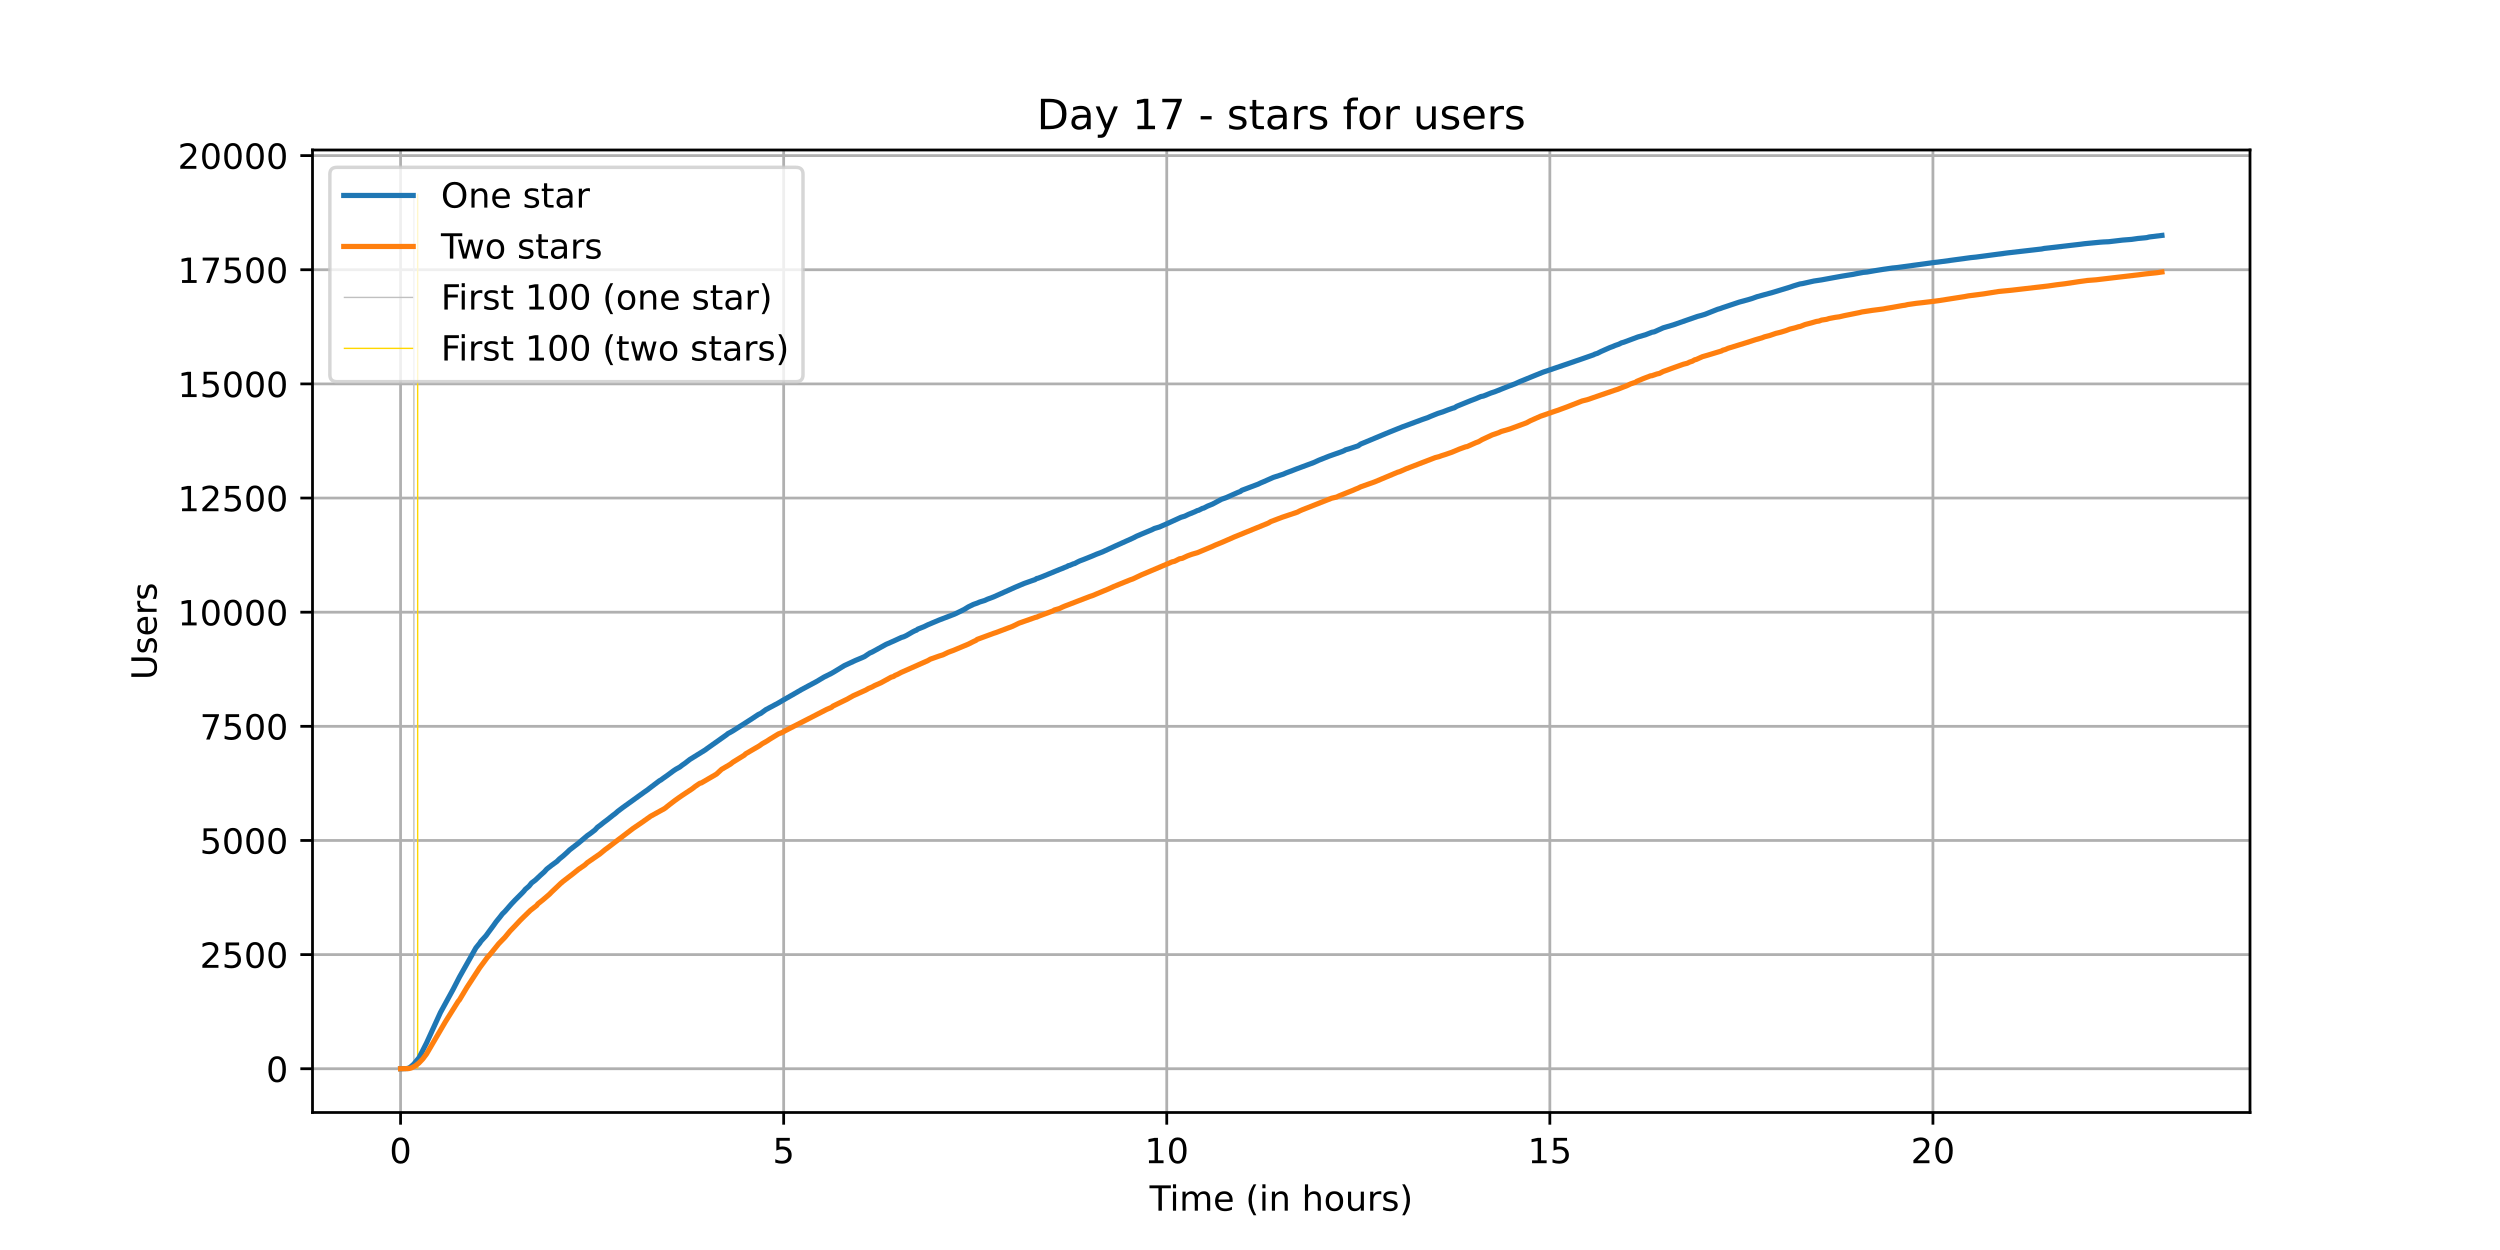 <?xml version="1.0" encoding="utf-8" standalone="no"?>
<!DOCTYPE svg PUBLIC "-//W3C//DTD SVG 1.1//EN"
  "http://www.w3.org/Graphics/SVG/1.1/DTD/svg11.dtd">
<!-- Created with matplotlib (https://matplotlib.org/) -->
<svg height="360pt" version="1.1" viewBox="0 0 720 360" width="720pt" xmlns="http://www.w3.org/2000/svg" xmlns:xlink="http://www.w3.org/1999/xlink">
 <defs>
  <style type="text/css">*{stroke-linecap:butt;stroke-linejoin:round;}</style>
 </defs>
 <g id="figure_1">
  <g id="patch_1">
   <path d="M 0 360 
L 720 360 
L 720 0 
L 0 0 
z
" style="fill:#ffffff;"/>
  </g>
  <g id="axes_1">
   <g id="patch_2">
    <path d="M 90 320.4 
L 648 320.4 
L 648 43.2 
L 90 43.2 
z
" style="fill:#ffffff;"/>
   </g>
   <g id="matplotlib.axis_1">
    <g id="xtick_1">
     <g id="line2d_1">
      <path clip-path="url(#p3b6555c8c7)" d="M 115.364 320.4 
L 115.364 43.2 
" style="fill:none;stroke:#b0b0b0;stroke-linecap:square;stroke-width:0.8;"/>
     </g>
     <g id="line2d_2">
      <defs>
       <path d="M 0 0 
L 0 3.5 
" id="mf90e524dbb" style="stroke:#000000;stroke-width:0.8;"/>
      </defs>
      <g>
       <use style="stroke:#000000;stroke-width:0.8;" x="115.364" xlink:href="#mf90e524dbb" y="320.4"/>
      </g>
     </g>
     <g id="text_1">
      <!-- 0 -->
      <g transform="translate(112.182 334.998)scale(0.1 -0.1)">
       <defs>
        <path d="M 31.781 66.406 
Q 24.172 66.406 20.328 58.906 
Q 16.5 51.422 16.5 36.375 
Q 16.5 21.391 20.328 13.891 
Q 24.172 6.391 31.781 6.391 
Q 39.453 6.391 43.281 13.891 
Q 47.125 21.391 47.125 36.375 
Q 47.125 51.422 43.281 58.906 
Q 39.453 66.406 31.781 66.406 
z
M 31.781 74.219 
Q 44.047 74.219 50.516 64.516 
Q 56.984 54.828 56.984 36.375 
Q 56.984 17.969 50.516 8.266 
Q 44.047 -1.422 31.781 -1.422 
Q 19.531 -1.422 13.062 8.266 
Q 6.594 17.969 6.594 36.375 
Q 6.594 54.828 13.062 64.516 
Q 19.531 74.219 31.781 74.219 
z
" id="DejaVuSans-48"/>
       </defs>
       <use xlink:href="#DejaVuSans-48"/>
      </g>
     </g>
    </g>
    <g id="xtick_2">
     <g id="line2d_3">
      <path clip-path="url(#p3b6555c8c7)" d="M 225.694 320.4 
L 225.694 43.2 
" style="fill:none;stroke:#b0b0b0;stroke-linecap:square;stroke-width:0.8;"/>
     </g>
     <g id="line2d_4">
      <g>
       <use style="stroke:#000000;stroke-width:0.8;" x="225.694" xlink:href="#mf90e524dbb" y="320.4"/>
      </g>
     </g>
     <g id="text_2">
      <!-- 5 -->
      <g transform="translate(222.512 334.998)scale(0.1 -0.1)">
       <defs>
        <path d="M 10.797 72.906 
L 49.516 72.906 
L 49.516 64.594 
L 19.828 64.594 
L 19.828 46.734 
Q 21.969 47.469 24.109 47.828 
Q 26.266 48.188 28.422 48.188 
Q 40.625 48.188 47.75 41.5 
Q 54.891 34.812 54.891 23.391 
Q 54.891 11.625 47.562 5.094 
Q 40.234 -1.422 26.906 -1.422 
Q 22.312 -1.422 17.547 -0.641 
Q 12.797 0.141 7.719 1.703 
L 7.719 11.625 
Q 12.109 9.234 16.797 8.062 
Q 21.484 6.891 26.703 6.891 
Q 35.156 6.891 40.078 11.328 
Q 45.016 15.766 45.016 23.391 
Q 45.016 31 40.078 35.438 
Q 35.156 39.891 26.703 39.891 
Q 22.75 39.891 18.812 39.016 
Q 14.891 38.141 10.797 36.281 
z
" id="DejaVuSans-53"/>
       </defs>
       <use xlink:href="#DejaVuSans-53"/>
      </g>
     </g>
    </g>
    <g id="xtick_3">
     <g id="line2d_5">
      <path clip-path="url(#p3b6555c8c7)" d="M 336.024 320.4 
L 336.024 43.2 
" style="fill:none;stroke:#b0b0b0;stroke-linecap:square;stroke-width:0.8;"/>
     </g>
     <g id="line2d_6">
      <g>
       <use style="stroke:#000000;stroke-width:0.8;" x="336.024" xlink:href="#mf90e524dbb" y="320.4"/>
      </g>
     </g>
     <g id="text_3">
      <!-- 10 -->
      <g transform="translate(329.661 334.998)scale(0.1 -0.1)">
       <defs>
        <path d="M 12.406 8.297 
L 28.516 8.297 
L 28.516 63.922 
L 10.984 60.406 
L 10.984 69.391 
L 28.422 72.906 
L 38.281 72.906 
L 38.281 8.297 
L 54.391 8.297 
L 54.391 0 
L 12.406 0 
z
" id="DejaVuSans-49"/>
       </defs>
       <use xlink:href="#DejaVuSans-49"/>
       <use x="63.623" xlink:href="#DejaVuSans-48"/>
      </g>
     </g>
    </g>
    <g id="xtick_4">
     <g id="line2d_7">
      <path clip-path="url(#p3b6555c8c7)" d="M 446.354 320.4 
L 446.354 43.2 
" style="fill:none;stroke:#b0b0b0;stroke-linecap:square;stroke-width:0.8;"/>
     </g>
     <g id="line2d_8">
      <g>
       <use style="stroke:#000000;stroke-width:0.8;" x="446.354" xlink:href="#mf90e524dbb" y="320.4"/>
      </g>
     </g>
     <g id="text_4">
      <!-- 15 -->
      <g transform="translate(439.991 334.998)scale(0.1 -0.1)">
       <use xlink:href="#DejaVuSans-49"/>
       <use x="63.623" xlink:href="#DejaVuSans-53"/>
      </g>
     </g>
    </g>
    <g id="xtick_5">
     <g id="line2d_9">
      <path clip-path="url(#p3b6555c8c7)" d="M 556.684 320.4 
L 556.684 43.2 
" style="fill:none;stroke:#b0b0b0;stroke-linecap:square;stroke-width:0.8;"/>
     </g>
     <g id="line2d_10">
      <g>
       <use style="stroke:#000000;stroke-width:0.8;" x="556.684" xlink:href="#mf90e524dbb" y="320.4"/>
      </g>
     </g>
     <g id="text_5">
      <!-- 20 -->
      <g transform="translate(550.321 334.998)scale(0.1 -0.1)">
       <defs>
        <path d="M 19.188 8.297 
L 53.609 8.297 
L 53.609 0 
L 7.328 0 
L 7.328 8.297 
Q 12.938 14.109 22.625 23.891 
Q 32.328 33.688 34.812 36.531 
Q 39.547 41.844 41.422 45.531 
Q 43.312 49.219 43.312 52.781 
Q 43.312 58.594 39.234 62.25 
Q 35.156 65.922 28.609 65.922 
Q 23.969 65.922 18.812 64.312 
Q 13.672 62.703 7.812 59.422 
L 7.812 69.391 
Q 13.766 71.781 18.938 73 
Q 24.125 74.219 28.422 74.219 
Q 39.75 74.219 46.484 68.547 
Q 53.219 62.891 53.219 53.422 
Q 53.219 48.922 51.531 44.891 
Q 49.859 40.875 45.406 35.406 
Q 44.188 33.984 37.641 27.219 
Q 31.109 20.453 19.188 8.297 
z
" id="DejaVuSans-50"/>
       </defs>
       <use xlink:href="#DejaVuSans-50"/>
       <use x="63.623" xlink:href="#DejaVuSans-48"/>
      </g>
     </g>
    </g>
    <g id="text_6">
     <!-- Time (in hours) -->
     <g transform="translate(331.072 348.677)scale(0.1 -0.1)">
      <defs>
       <path d="M -0.297 72.906 
L 61.375 72.906 
L 61.375 64.594 
L 35.5 64.594 
L 35.5 0 
L 25.594 0 
L 25.594 64.594 
L -0.297 64.594 
z
" id="DejaVuSans-84"/>
       <path d="M 9.422 54.688 
L 18.406 54.688 
L 18.406 0 
L 9.422 0 
z
M 9.422 75.984 
L 18.406 75.984 
L 18.406 64.594 
L 9.422 64.594 
z
" id="DejaVuSans-105"/>
       <path d="M 52 44.188 
Q 55.375 50.25 60.062 53.125 
Q 64.75 56 71.094 56 
Q 79.641 56 84.281 50.016 
Q 88.922 44.047 88.922 33.016 
L 88.922 0 
L 79.891 0 
L 79.891 32.719 
Q 79.891 40.578 77.094 44.375 
Q 74.312 48.188 68.609 48.188 
Q 61.625 48.188 57.562 43.547 
Q 53.516 38.922 53.516 30.906 
L 53.516 0 
L 44.484 0 
L 44.484 32.719 
Q 44.484 40.625 41.703 44.406 
Q 38.922 48.188 33.109 48.188 
Q 26.219 48.188 22.156 43.531 
Q 18.109 38.875 18.109 30.906 
L 18.109 0 
L 9.078 0 
L 9.078 54.688 
L 18.109 54.688 
L 18.109 46.188 
Q 21.188 51.219 25.484 53.609 
Q 29.781 56 35.688 56 
Q 41.656 56 45.828 52.969 
Q 50 49.953 52 44.188 
z
" id="DejaVuSans-109"/>
       <path d="M 56.203 29.594 
L 56.203 25.203 
L 14.891 25.203 
Q 15.484 15.922 20.484 11.062 
Q 25.484 6.203 34.422 6.203 
Q 39.594 6.203 44.453 7.469 
Q 49.312 8.734 54.109 11.281 
L 54.109 2.781 
Q 49.266 0.734 44.188 -0.344 
Q 39.109 -1.422 33.891 -1.422 
Q 20.797 -1.422 13.156 6.188 
Q 5.516 13.812 5.516 26.812 
Q 5.516 40.234 12.766 48.109 
Q 20.016 56 32.328 56 
Q 43.359 56 49.781 48.891 
Q 56.203 41.797 56.203 29.594 
z
M 47.219 32.234 
Q 47.125 39.594 43.094 43.984 
Q 39.062 48.391 32.422 48.391 
Q 24.906 48.391 20.391 44.141 
Q 15.875 39.891 15.188 32.172 
z
" id="DejaVuSans-101"/>
       <path id="DejaVuSans-32"/>
       <path d="M 31 75.875 
Q 24.469 64.656 21.281 53.656 
Q 18.109 42.672 18.109 31.391 
Q 18.109 20.125 21.312 9.062 
Q 24.516 -2 31 -13.188 
L 23.188 -13.188 
Q 15.875 -1.703 12.234 9.375 
Q 8.594 20.453 8.594 31.391 
Q 8.594 42.281 12.203 53.312 
Q 15.828 64.359 23.188 75.875 
z
" id="DejaVuSans-40"/>
       <path d="M 54.891 33.016 
L 54.891 0 
L 45.906 0 
L 45.906 32.719 
Q 45.906 40.484 42.875 44.328 
Q 39.844 48.188 33.797 48.188 
Q 26.516 48.188 22.312 43.547 
Q 18.109 38.922 18.109 30.906 
L 18.109 0 
L 9.078 0 
L 9.078 54.688 
L 18.109 54.688 
L 18.109 46.188 
Q 21.344 51.125 25.703 53.562 
Q 30.078 56 35.797 56 
Q 45.219 56 50.047 50.172 
Q 54.891 44.344 54.891 33.016 
z
" id="DejaVuSans-110"/>
       <path d="M 54.891 33.016 
L 54.891 0 
L 45.906 0 
L 45.906 32.719 
Q 45.906 40.484 42.875 44.328 
Q 39.844 48.188 33.797 48.188 
Q 26.516 48.188 22.312 43.547 
Q 18.109 38.922 18.109 30.906 
L 18.109 0 
L 9.078 0 
L 9.078 75.984 
L 18.109 75.984 
L 18.109 46.188 
Q 21.344 51.125 25.703 53.562 
Q 30.078 56 35.797 56 
Q 45.219 56 50.047 50.172 
Q 54.891 44.344 54.891 33.016 
z
" id="DejaVuSans-104"/>
       <path d="M 30.609 48.391 
Q 23.391 48.391 19.188 42.75 
Q 14.984 37.109 14.984 27.297 
Q 14.984 17.484 19.156 11.844 
Q 23.344 6.203 30.609 6.203 
Q 37.797 6.203 41.984 11.859 
Q 46.188 17.531 46.188 27.297 
Q 46.188 37.016 41.984 42.703 
Q 37.797 48.391 30.609 48.391 
z
M 30.609 56 
Q 42.328 56 49.016 48.375 
Q 55.719 40.766 55.719 27.297 
Q 55.719 13.875 49.016 6.219 
Q 42.328 -1.422 30.609 -1.422 
Q 18.844 -1.422 12.172 6.219 
Q 5.516 13.875 5.516 27.297 
Q 5.516 40.766 12.172 48.375 
Q 18.844 56 30.609 56 
z
" id="DejaVuSans-111"/>
       <path d="M 8.5 21.578 
L 8.5 54.688 
L 17.484 54.688 
L 17.484 21.922 
Q 17.484 14.156 20.5 10.266 
Q 23.531 6.391 29.594 6.391 
Q 36.859 6.391 41.078 11.031 
Q 45.312 15.672 45.312 23.688 
L 45.312 54.688 
L 54.297 54.688 
L 54.297 0 
L 45.312 0 
L 45.312 8.406 
Q 42.047 3.422 37.719 1 
Q 33.406 -1.422 27.688 -1.422 
Q 18.266 -1.422 13.375 4.438 
Q 8.5 10.297 8.5 21.578 
z
M 31.109 56 
z
" id="DejaVuSans-117"/>
       <path d="M 41.109 46.297 
Q 39.594 47.172 37.812 47.578 
Q 36.031 48 33.891 48 
Q 26.266 48 22.188 43.047 
Q 18.109 38.094 18.109 28.812 
L 18.109 0 
L 9.078 0 
L 9.078 54.688 
L 18.109 54.688 
L 18.109 46.188 
Q 20.953 51.172 25.484 53.578 
Q 30.031 56 36.531 56 
Q 37.453 56 38.578 55.875 
Q 39.703 55.766 41.062 55.516 
z
" id="DejaVuSans-114"/>
       <path d="M 44.281 53.078 
L 44.281 44.578 
Q 40.484 46.531 36.375 47.5 
Q 32.281 48.484 27.875 48.484 
Q 21.188 48.484 17.844 46.438 
Q 14.5 44.391 14.5 40.281 
Q 14.5 37.156 16.891 35.375 
Q 19.281 33.594 26.516 31.984 
L 29.594 31.297 
Q 39.156 29.25 43.188 25.516 
Q 47.219 21.781 47.219 15.094 
Q 47.219 7.469 41.188 3.016 
Q 35.156 -1.422 24.609 -1.422 
Q 20.219 -1.422 15.453 -0.562 
Q 10.688 0.297 5.422 2 
L 5.422 11.281 
Q 10.406 8.688 15.234 7.391 
Q 20.062 6.109 24.812 6.109 
Q 31.156 6.109 34.562 8.281 
Q 37.984 10.453 37.984 14.406 
Q 37.984 18.062 35.516 20.016 
Q 33.062 21.969 24.703 23.781 
L 21.578 24.516 
Q 13.234 26.266 9.516 29.906 
Q 5.812 33.547 5.812 39.891 
Q 5.812 47.609 11.281 51.797 
Q 16.75 56 26.812 56 
Q 31.781 56 36.172 55.266 
Q 40.578 54.547 44.281 53.078 
z
" id="DejaVuSans-115"/>
       <path d="M 8.016 75.875 
L 15.828 75.875 
Q 23.141 64.359 26.781 53.312 
Q 30.422 42.281 30.422 31.391 
Q 30.422 20.453 26.781 9.375 
Q 23.141 -1.703 15.828 -13.188 
L 8.016 -13.188 
Q 14.5 -2 17.703 9.062 
Q 20.906 20.125 20.906 31.391 
Q 20.906 42.672 17.703 53.656 
Q 14.5 64.656 8.016 75.875 
z
" id="DejaVuSans-41"/>
      </defs>
      <use xlink:href="#DejaVuSans-84"/>
      <use x="57.959" xlink:href="#DejaVuSans-105"/>
      <use x="85.742" xlink:href="#DejaVuSans-109"/>
      <use x="183.154" xlink:href="#DejaVuSans-101"/>
      <use x="244.678" xlink:href="#DejaVuSans-32"/>
      <use x="276.465" xlink:href="#DejaVuSans-40"/>
      <use x="315.479" xlink:href="#DejaVuSans-105"/>
      <use x="343.262" xlink:href="#DejaVuSans-110"/>
      <use x="406.641" xlink:href="#DejaVuSans-32"/>
      <use x="438.428" xlink:href="#DejaVuSans-104"/>
      <use x="501.807" xlink:href="#DejaVuSans-111"/>
      <use x="562.988" xlink:href="#DejaVuSans-117"/>
      <use x="626.367" xlink:href="#DejaVuSans-114"/>
      <use x="667.48" xlink:href="#DejaVuSans-115"/>
      <use x="719.58" xlink:href="#DejaVuSans-41"/>
     </g>
    </g>
   </g>
   <g id="matplotlib.axis_2">
    <g id="ytick_1">
     <g id="line2d_11">
      <path clip-path="url(#p3b6555c8c7)" d="M 90 307.8 
L 648 307.8 
" style="fill:none;stroke:#b0b0b0;stroke-linecap:square;stroke-width:0.8;"/>
     </g>
     <g id="line2d_12">
      <defs>
       <path d="M 0 0 
L -3.5 0 
" id="mffccba62c5" style="stroke:#000000;stroke-width:0.8;"/>
      </defs>
      <g>
       <use style="stroke:#000000;stroke-width:0.8;" x="90" xlink:href="#mffccba62c5" y="307.8"/>
      </g>
     </g>
     <g id="text_7">
      <!-- 0 -->
      <g transform="translate(76.638 311.599)scale(0.1 -0.1)">
       <use xlink:href="#DejaVuSans-48"/>
      </g>
     </g>
    </g>
    <g id="ytick_2">
     <g id="line2d_13">
      <path clip-path="url(#p3b6555c8c7)" d="M 90 274.927 
L 648 274.927 
" style="fill:none;stroke:#b0b0b0;stroke-linecap:square;stroke-width:0.8;"/>
     </g>
     <g id="line2d_14">
      <g>
       <use style="stroke:#000000;stroke-width:0.8;" x="90" xlink:href="#mffccba62c5" y="274.927"/>
      </g>
     </g>
     <g id="text_8">
      <!-- 2500 -->
      <g transform="translate(57.55 278.726)scale(0.1 -0.1)">
       <use xlink:href="#DejaVuSans-50"/>
       <use x="63.623" xlink:href="#DejaVuSans-53"/>
       <use x="127.246" xlink:href="#DejaVuSans-48"/>
       <use x="190.869" xlink:href="#DejaVuSans-48"/>
      </g>
     </g>
    </g>
    <g id="ytick_3">
     <g id="line2d_15">
      <path clip-path="url(#p3b6555c8c7)" d="M 90 242.054 
L 648 242.054 
" style="fill:none;stroke:#b0b0b0;stroke-linecap:square;stroke-width:0.8;"/>
     </g>
     <g id="line2d_16">
      <g>
       <use style="stroke:#000000;stroke-width:0.8;" x="90" xlink:href="#mffccba62c5" y="242.054"/>
      </g>
     </g>
     <g id="text_9">
      <!-- 5000 -->
      <g transform="translate(57.55 245.853)scale(0.1 -0.1)">
       <use xlink:href="#DejaVuSans-53"/>
       <use x="63.623" xlink:href="#DejaVuSans-48"/>
       <use x="127.246" xlink:href="#DejaVuSans-48"/>
       <use x="190.869" xlink:href="#DejaVuSans-48"/>
      </g>
     </g>
    </g>
    <g id="ytick_4">
     <g id="line2d_17">
      <path clip-path="url(#p3b6555c8c7)" d="M 90 209.181 
L 648 209.181 
" style="fill:none;stroke:#b0b0b0;stroke-linecap:square;stroke-width:0.8;"/>
     </g>
     <g id="line2d_18">
      <g>
       <use style="stroke:#000000;stroke-width:0.8;" x="90" xlink:href="#mffccba62c5" y="209.181"/>
      </g>
     </g>
     <g id="text_10">
      <!-- 7500 -->
      <g transform="translate(57.55 212.98)scale(0.1 -0.1)">
       <defs>
        <path d="M 8.203 72.906 
L 55.078 72.906 
L 55.078 68.703 
L 28.609 0 
L 18.312 0 
L 43.219 64.594 
L 8.203 64.594 
z
" id="DejaVuSans-55"/>
       </defs>
       <use xlink:href="#DejaVuSans-55"/>
       <use x="63.623" xlink:href="#DejaVuSans-53"/>
       <use x="127.246" xlink:href="#DejaVuSans-48"/>
       <use x="190.869" xlink:href="#DejaVuSans-48"/>
      </g>
     </g>
    </g>
    <g id="ytick_5">
     <g id="line2d_19">
      <path clip-path="url(#p3b6555c8c7)" d="M 90 176.308 
L 648 176.308 
" style="fill:none;stroke:#b0b0b0;stroke-linecap:square;stroke-width:0.8;"/>
     </g>
     <g id="line2d_20">
      <g>
       <use style="stroke:#000000;stroke-width:0.8;" x="90" xlink:href="#mffccba62c5" y="176.308"/>
      </g>
     </g>
     <g id="text_11">
      <!-- 10000 -->
      <g transform="translate(51.188 180.107)scale(0.1 -0.1)">
       <use xlink:href="#DejaVuSans-49"/>
       <use x="63.623" xlink:href="#DejaVuSans-48"/>
       <use x="127.246" xlink:href="#DejaVuSans-48"/>
       <use x="190.869" xlink:href="#DejaVuSans-48"/>
       <use x="254.492" xlink:href="#DejaVuSans-48"/>
      </g>
     </g>
    </g>
    <g id="ytick_6">
     <g id="line2d_21">
      <path clip-path="url(#p3b6555c8c7)" d="M 90 143.434 
L 648 143.434 
" style="fill:none;stroke:#b0b0b0;stroke-linecap:square;stroke-width:0.8;"/>
     </g>
     <g id="line2d_22">
      <g>
       <use style="stroke:#000000;stroke-width:0.8;" x="90" xlink:href="#mffccba62c5" y="143.434"/>
      </g>
     </g>
     <g id="text_12">
      <!-- 12500 -->
      <g transform="translate(51.188 147.234)scale(0.1 -0.1)">
       <use xlink:href="#DejaVuSans-49"/>
       <use x="63.623" xlink:href="#DejaVuSans-50"/>
       <use x="127.246" xlink:href="#DejaVuSans-53"/>
       <use x="190.869" xlink:href="#DejaVuSans-48"/>
       <use x="254.492" xlink:href="#DejaVuSans-48"/>
      </g>
     </g>
    </g>
    <g id="ytick_7">
     <g id="line2d_23">
      <path clip-path="url(#p3b6555c8c7)" d="M 90 110.561 
L 648 110.561 
" style="fill:none;stroke:#b0b0b0;stroke-linecap:square;stroke-width:0.8;"/>
     </g>
     <g id="line2d_24">
      <g>
       <use style="stroke:#000000;stroke-width:0.8;" x="90" xlink:href="#mffccba62c5" y="110.561"/>
      </g>
     </g>
     <g id="text_13">
      <!-- 15000 -->
      <g transform="translate(51.188 114.361)scale(0.1 -0.1)">
       <use xlink:href="#DejaVuSans-49"/>
       <use x="63.623" xlink:href="#DejaVuSans-53"/>
       <use x="127.246" xlink:href="#DejaVuSans-48"/>
       <use x="190.869" xlink:href="#DejaVuSans-48"/>
       <use x="254.492" xlink:href="#DejaVuSans-48"/>
      </g>
     </g>
    </g>
    <g id="ytick_8">
     <g id="line2d_25">
      <path clip-path="url(#p3b6555c8c7)" d="M 90 77.688 
L 648 77.688 
" style="fill:none;stroke:#b0b0b0;stroke-linecap:square;stroke-width:0.8;"/>
     </g>
     <g id="line2d_26">
      <g>
       <use style="stroke:#000000;stroke-width:0.8;" x="90" xlink:href="#mffccba62c5" y="77.688"/>
      </g>
     </g>
     <g id="text_14">
      <!-- 17500 -->
      <g transform="translate(51.188 81.487)scale(0.1 -0.1)">
       <use xlink:href="#DejaVuSans-49"/>
       <use x="63.623" xlink:href="#DejaVuSans-55"/>
       <use x="127.246" xlink:href="#DejaVuSans-53"/>
       <use x="190.869" xlink:href="#DejaVuSans-48"/>
       <use x="254.492" xlink:href="#DejaVuSans-48"/>
      </g>
     </g>
    </g>
    <g id="ytick_9">
     <g id="line2d_27">
      <path clip-path="url(#p3b6555c8c7)" d="M 90 44.815 
L 648 44.815 
" style="fill:none;stroke:#b0b0b0;stroke-linecap:square;stroke-width:0.8;"/>
     </g>
     <g id="line2d_28">
      <g>
       <use style="stroke:#000000;stroke-width:0.8;" x="90" xlink:href="#mffccba62c5" y="44.815"/>
      </g>
     </g>
     <g id="text_15">
      <!-- 20000 -->
      <g transform="translate(51.188 48.614)scale(0.1 -0.1)">
       <use xlink:href="#DejaVuSans-50"/>
       <use x="63.623" xlink:href="#DejaVuSans-48"/>
       <use x="127.246" xlink:href="#DejaVuSans-48"/>
       <use x="190.869" xlink:href="#DejaVuSans-48"/>
       <use x="254.492" xlink:href="#DejaVuSans-48"/>
      </g>
     </g>
    </g>
    <g id="text_16">
     <!-- Users -->
     <g transform="translate(45.108 195.801)rotate(-90)scale(0.1 -0.1)">
      <defs>
       <path d="M 8.688 72.906 
L 18.609 72.906 
L 18.609 28.609 
Q 18.609 16.891 22.844 11.734 
Q 27.094 6.594 36.625 6.594 
Q 46.094 6.594 50.344 11.734 
Q 54.594 16.891 54.594 28.609 
L 54.594 72.906 
L 64.5 72.906 
L 64.5 27.391 
Q 64.5 13.141 57.438 5.859 
Q 50.391 -1.422 36.625 -1.422 
Q 22.797 -1.422 15.734 5.859 
Q 8.688 13.141 8.688 27.391 
z
" id="DejaVuSans-85"/>
      </defs>
      <use xlink:href="#DejaVuSans-85"/>
      <use x="73.193" xlink:href="#DejaVuSans-115"/>
      <use x="125.293" xlink:href="#DejaVuSans-101"/>
      <use x="186.816" xlink:href="#DejaVuSans-114"/>
      <use x="227.93" xlink:href="#DejaVuSans-115"/>
     </g>
    </g>
   </g>
   <g id="LineCollection_1">
    <path clip-path="url(#p3b6555c8c7)" d="M 119.195 307.8 
L 119.195 55.8 
" style="fill:none;stroke:#c0c0c0;stroke-width:0.4;"/>
   </g>
   <g id="LineCollection_2">
    <path clip-path="url(#p3b6555c8c7)" d="M 120.286 307.8 
L 120.286 55.8 
" style="fill:none;stroke:#ffd700;stroke-width:0.4;"/>
   </g>
   <g id="line2d_29">
    <path clip-path="url(#p3b6555c8c7)" d="M 115.364 307.8 
L 117.374 307.734 
L 118.103 307.406 
L 119.195 306.446 
L 119.924 305.538 
L 120.653 304.67 
L 121.744 302.553 
L 122.842 300.384 
L 126.85 291.6 
L 130.491 284.947 
L 132.318 281.396 
L 137.056 272.994 
L 138.153 271.64 
L 138.515 271.074 
L 139.973 269.483 
L 140.703 268.471 
L 141.432 267.484 
L 142.162 266.498 
L 142.891 265.459 
L 143.982 264.118 
L 144.711 263.171 
L 145.441 262.461 
L 147.261 260.371 
L 148.352 259.214 
L 150.179 257.386 
L 150.908 256.623 
L 151.27 256.15 
L 152.367 255.203 
L 153.09 254.296 
L 154.188 253.467 
L 155.646 252.087 
L 156.737 251.114 
L 157.467 250.298 
L 158.926 249.154 
L 160.384 248.102 
L 161.114 247.379 
L 162.205 246.498 
L 163.308 245.499 
L 164.038 244.789 
L 166.594 242.816 
L 169.143 240.66 
L 169.873 240.16 
L 171.338 239.043 
L 172.061 238.254 
L 172.79 237.728 
L 173.894 236.847 
L 174.985 236.031 
L 176.444 234.861 
L 177.173 234.322 
L 177.902 233.678 
L 179.361 232.573 
L 185.558 228.116 
L 186.287 227.616 
L 187.746 226.498 
L 189.934 224.841 
L 190.302 224.657 
L 191.032 224.118 
L 192.123 223.356 
L 193.955 222.001 
L 194.685 221.515 
L 195.782 220.91 
L 196.505 220.344 
L 197.235 219.845 
L 198.693 218.714 
L 203.07 216.005 
L 203.799 215.466 
L 209.267 211.6 
L 209.628 211.285 
L 210.358 210.903 
L 211.087 210.482 
L 216.555 206.998 
L 218.375 205.788 
L 219.104 205.446 
L 220.563 204.381 
L 224.204 202.435 
L 225.301 201.778 
L 228.942 199.7 
L 230.769 198.635 
L 235.139 196.294 
L 237.327 194.993 
L 239.516 193.901 
L 240.245 193.48 
L 243.156 191.705 
L 246.436 190.18 
L 247.165 189.878 
L 248.262 189.417 
L 248.992 189.089 
L 250.444 188.102 
L 251.174 187.787 
L 255.182 185.578 
L 257.377 184.618 
L 259.565 183.605 
L 260.294 183.382 
L 261.024 183.04 
L 262.115 182.409 
L 262.844 181.988 
L 263.574 181.62 
L 263.935 181.502 
L 264.303 181.199 
L 266.123 180.476 
L 267.221 179.937 
L 268.312 179.477 
L 270.5 178.556 
L 274.87 176.886 
L 276.691 176.018 
L 277.788 175.453 
L 278.879 174.782 
L 280.338 174.072 
L 281.429 173.691 
L 282.158 173.375 
L 283.617 172.928 
L 284.346 172.586 
L 286.167 171.903 
L 292.364 169.128 
L 294.913 168.05 
L 298.199 166.88 
L 298.56 166.603 
L 298.922 166.551 
L 300.387 165.985 
L 305.125 164.026 
L 305.848 163.75 
L 306.578 163.434 
L 307.307 163.158 
L 307.675 162.908 
L 308.037 162.856 
L 309.134 162.383 
L 309.495 162.304 
L 310.225 161.909 
L 310.954 161.554 
L 312.045 161.146 
L 314.595 160.121 
L 315.692 159.647 
L 317.513 158.951 
L 321.16 157.267 
L 326.259 154.979 
L 327.35 154.414 
L 328.809 153.796 
L 331.733 152.573 
L 332.462 152.205 
L 333.921 151.771 
L 336.471 150.653 
L 340.112 148.983 
L 341.209 148.655 
L 342.3 148.129 
L 344.121 147.392 
L 344.85 147.037 
L 345.218 146.958 
L 346.309 146.406 
L 346.677 146.327 
L 347.768 145.762 
L 349.226 145.17 
L 351.776 143.803 
L 353.235 143.277 
L 355.056 142.461 
L 356.514 141.817 
L 357.244 141.541 
L 357.611 141.225 
L 362.35 139.437 
L 363.079 139.082 
L 363.808 138.78 
L 366.72 137.491 
L 369.637 136.544 
L 370.367 136.216 
L 372.549 135.387 
L 373.278 135.098 
L 378.384 133.204 
L 379.843 132.534 
L 382.754 131.377 
L 386.401 130.088 
L 387.131 129.786 
L 387.493 129.562 
L 388.59 129.246 
L 391.14 128.405 
L 391.869 127.892 
L 392.96 127.445 
L 399.157 124.855 
L 400.248 124.407 
L 403.895 122.935 
L 405.354 122.409 
L 409.724 120.778 
L 411.183 120.279 
L 411.912 119.95 
L 414.1 119.069 
L 415.559 118.609 
L 417.012 118.043 
L 418.471 117.53 
L 418.839 117.452 
L 419.568 117.004 
L 423.577 115.374 
L 425.035 114.822 
L 426.494 114.204 
L 427.224 114.059 
L 429.412 113.178 
L 430.503 112.823 
L 434.518 111.219 
L 436.344 110.535 
L 437.803 109.864 
L 438.532 109.575 
L 439.262 109.273 
L 441.45 108.379 
L 444.368 107.195 
L 452.023 104.592 
L 453.844 103.96 
L 454.935 103.592 
L 458.956 102.185 
L 459.317 101.988 
L 460.047 101.764 
L 461.138 101.212 
L 463.694 100.081 
L 464.423 99.818 
L 465.153 99.503 
L 466.244 99.121 
L 466.973 98.753 
L 467.702 98.543 
L 471.711 97.044 
L 473.899 96.413 
L 475.72 95.703 
L 476.449 95.558 
L 479.005 94.414 
L 481.917 93.559 
L 488.843 91.14 
L 489.94 90.851 
L 491.031 90.522 
L 494.678 89.075 
L 495.426 88.865 
L 496.155 88.589 
L 496.885 88.352 
L 500.893 87.011 
L 502.714 86.511 
L 503.443 86.314 
L 504.54 85.985 
L 505.999 85.459 
L 510.737 84.158 
L 515.475 82.711 
L 516.572 82.33 
L 518.393 81.778 
L 519.128 81.672 
L 522.414 80.936 
L 524.596 80.607 
L 527.881 80.002 
L 530.431 79.542 
L 532.252 79.24 
L 533.71 79.016 
L 534.44 78.859 
L 536.628 78.451 
L 537.719 78.346 
L 539.907 77.964 
L 540.637 77.846 
L 542.457 77.557 
L 543.916 77.346 
L 545.007 77.189 
L 546.466 77.044 
L 557.033 75.598 
L 558.13 75.479 
L 567.606 74.191 
L 569.065 74.046 
L 577.082 72.981 
L 578.173 72.836 
L 588.011 71.705 
L 588.741 71.548 
L 590.199 71.39 
L 599.314 70.325 
L 600.405 70.18 
L 604.775 69.759 
L 605.872 69.68 
L 607.331 69.615 
L 611.34 69.141 
L 613.89 68.944 
L 615.71 68.681 
L 617.531 68.51 
L 618.26 68.431 
L 618.989 68.247 
L 622.636 67.8 
L 622.636 67.8 
" style="fill:none;stroke:#1f77b4;stroke-linecap:square;stroke-width:1.5;"/>
   </g>
   <g id="line2d_30">
    <path clip-path="url(#p3b6555c8c7)" d="M 115.364 307.8 
L 117.736 307.747 
L 118.465 307.563 
L 119.562 306.998 
L 120.653 306.143 
L 121.744 304.999 
L 122.842 303.54 
L 128.303 294.217 
L 131.956 288.392 
L 132.318 287.971 
L 134.506 284.315 
L 138.153 278.714 
L 139.612 276.741 
L 140.335 275.755 
L 141.064 274.953 
L 143.62 271.797 
L 145.441 269.917 
L 146.9 268.142 
L 148.352 266.63 
L 149.811 265.065 
L 150.541 264.342 
L 152.729 262.212 
L 154.549 260.791 
L 154.917 260.305 
L 156.37 259.148 
L 158.196 257.583 
L 158.926 256.847 
L 160.384 255.466 
L 161.475 254.427 
L 162.205 253.809 
L 165.129 251.561 
L 166.594 250.377 
L 168.414 249.128 
L 169.143 248.444 
L 172.79 245.92 
L 174.255 244.71 
L 175.352 243.908 
L 176.805 242.79 
L 182.279 238.622 
L 184.829 236.886 
L 187.385 235.072 
L 191.393 232.862 
L 192.858 231.705 
L 194.317 230.588 
L 195.414 229.799 
L 196.505 229.049 
L 199.423 227.116 
L 200.152 226.538 
L 201.249 225.788 
L 201.611 225.565 
L 201.973 225.486 
L 206.349 222.935 
L 207.808 221.58 
L 210.358 220.081 
L 211.087 219.503 
L 214.366 217.478 
L 214.728 217.11 
L 218.743 214.769 
L 219.466 214.23 
L 220.925 213.402 
L 221.654 212.915 
L 224.204 211.363 
L 225.301 210.943 
L 226.031 210.509 
L 228.581 209.194 
L 229.31 208.826 
L 232.228 207.327 
L 232.951 206.958 
L 238.057 204.329 
L 239.516 203.697 
L 239.877 203.369 
L 240.974 202.83 
L 243.156 201.764 
L 243.886 201.409 
L 245.712 200.384 
L 249.353 198.74 
L 250.083 198.306 
L 251.174 197.846 
L 251.903 197.438 
L 253.73 196.636 
L 256.641 195.032 
L 257.377 194.809 
L 257.744 194.532 
L 258.468 194.23 
L 259.565 193.651 
L 267.221 190.259 
L 267.944 189.838 
L 270.5 188.931 
L 271.591 188.589 
L 273.05 187.879 
L 273.779 187.603 
L 274.509 187.34 
L 278.879 185.512 
L 280.338 184.776 
L 281.067 184.434 
L 281.429 184.145 
L 286.167 182.396 
L 286.896 182.159 
L 291.634 180.371 
L 293.461 179.477 
L 298.199 177.807 
L 298.56 177.741 
L 299.29 177.412 
L 303.298 175.926 
L 303.666 175.676 
L 305.125 175.256 
L 305.848 174.901 
L 306.578 174.585 
L 313.872 171.784 
L 314.595 171.548 
L 319.333 169.575 
L 320.792 168.905 
L 325.53 166.985 
L 326.259 166.735 
L 328.809 165.525 
L 331.365 164.447 
L 337.562 161.817 
L 338.291 161.646 
L 339.383 161.094 
L 339.75 160.923 
L 340.48 160.805 
L 341.939 160.121 
L 342.668 159.845 
L 343.391 159.595 
L 344.85 159.174 
L 349.226 157.346 
L 349.956 157.004 
L 352.144 156.11 
L 355.423 154.664 
L 365.261 150.653 
L 365.99 150.219 
L 367.817 149.523 
L 369.27 148.97 
L 373.646 147.498 
L 374.376 147.116 
L 375.105 146.801 
L 383.484 143.5 
L 384.581 143.237 
L 384.943 143.158 
L 385.672 142.803 
L 388.222 141.778 
L 389.681 141.199 
L 390.41 140.87 
L 391.14 140.581 
L 391.869 140.213 
L 395.878 138.793 
L 400.977 136.649 
L 402.436 136.031 
L 403.166 135.808 
L 404.986 135.006 
L 413.371 131.784 
L 414.462 131.508 
L 415.191 131.232 
L 416.283 130.89 
L 417.38 130.509 
L 418.109 130.259 
L 420.297 129.338 
L 422.118 128.681 
L 422.486 128.628 
L 425.035 127.498 
L 425.765 127.235 
L 426.856 126.603 
L 429.773 125.249 
L 431.606 124.618 
L 432.336 124.276 
L 434.885 123.526 
L 439.623 121.778 
L 440.721 121.186 
L 443.638 119.884 
L 448.009 118.372 
L 448.738 118.135 
L 449.467 117.859 
L 451.294 117.189 
L 455.664 115.479 
L 457.129 115.111 
L 465.153 112.35 
L 465.876 112.126 
L 468.793 110.969 
L 469.523 110.601 
L 470.62 110.219 
L 470.982 110.141 
L 471.349 109.851 
L 473.17 109.075 
L 475.358 108.234 
L 475.72 108.208 
L 477.179 107.708 
L 477.908 107.55 
L 479.005 106.985 
L 480.096 106.603 
L 481.187 106.196 
L 482.646 105.67 
L 484.834 104.894 
L 485.925 104.618 
L 486.655 104.263 
L 487.384 104.026 
L 488.113 103.605 
L 488.481 103.54 
L 490.302 102.724 
L 491.76 102.304 
L 495.788 101.081 
L 496.155 100.857 
L 496.885 100.66 
L 497.614 100.331 
L 503.082 98.648 
L 505.631 97.82 
L 507.458 97.294 
L 508.187 97.004 
L 509.646 96.636 
L 511.467 96.005 
L 512.196 95.834 
L 512.925 95.65 
L 514.384 95.203 
L 515.475 94.782 
L 516.934 94.427 
L 518.031 94.085 
L 518.393 94.046 
L 519.858 93.467 
L 521.684 92.994 
L 523.137 92.573 
L 523.867 92.468 
L 524.596 92.192 
L 526.055 91.968 
L 526.784 91.732 
L 528.605 91.39 
L 529.702 91.245 
L 531.161 90.903 
L 535.531 90.022 
L 536.26 89.838 
L 538.081 89.562 
L 539.178 89.391 
L 542.457 88.97 
L 543.187 88.826 
L 545.007 88.523 
L 547.925 87.997 
L 548.654 87.905 
L 549.383 87.721 
L 551.933 87.353 
L 553.392 87.195 
L 555.574 86.932 
L 557.033 86.761 
L 558.492 86.564 
L 565.78 85.42 
L 566.877 85.21 
L 571.247 84.644 
L 575.624 83.947 
L 577.082 83.803 
L 579.264 83.592 
L 589.838 82.369 
L 592.388 82.001 
L 594.576 81.738 
L 597.487 81.304 
L 598.584 81.133 
L 601.134 80.778 
L 603.684 80.581 
L 616.078 79.121 
L 617.898 78.885 
L 621.178 78.543 
L 622.636 78.333 
L 622.636 78.333 
" style="fill:none;stroke:#ff7f0e;stroke-linecap:square;stroke-width:1.5;"/>
   </g>
   <g id="patch_3">
    <path d="M 90 320.4 
L 90 43.2 
" style="fill:none;stroke:#000000;stroke-linecap:square;stroke-linejoin:miter;stroke-width:0.8;"/>
   </g>
   <g id="patch_4">
    <path d="M 648 320.4 
L 648 43.2 
" style="fill:none;stroke:#000000;stroke-linecap:square;stroke-linejoin:miter;stroke-width:0.8;"/>
   </g>
   <g id="patch_5">
    <path d="M 90 320.4 
L 648 320.4 
" style="fill:none;stroke:#000000;stroke-linecap:square;stroke-linejoin:miter;stroke-width:0.8;"/>
   </g>
   <g id="patch_6">
    <path d="M 90 43.2 
L 648 43.2 
" style="fill:none;stroke:#000000;stroke-linecap:square;stroke-linejoin:miter;stroke-width:0.8;"/>
   </g>
   <g id="text_17">
    <!-- Day 17 - stars for users -->
    <g transform="translate(298.609 37.2)scale(0.12 -0.12)">
     <defs>
      <path d="M 19.672 64.797 
L 19.672 8.109 
L 31.594 8.109 
Q 46.688 8.109 53.688 14.938 
Q 60.688 21.781 60.688 36.531 
Q 60.688 51.172 53.688 57.984 
Q 46.688 64.797 31.594 64.797 
z
M 9.812 72.906 
L 30.078 72.906 
Q 51.266 72.906 61.172 64.094 
Q 71.094 55.281 71.094 36.531 
Q 71.094 17.672 61.125 8.828 
Q 51.172 0 30.078 0 
L 9.812 0 
z
" id="DejaVuSans-68"/>
      <path d="M 34.281 27.484 
Q 23.391 27.484 19.188 25 
Q 14.984 22.516 14.984 16.5 
Q 14.984 11.719 18.141 8.906 
Q 21.297 6.109 26.703 6.109 
Q 34.188 6.109 38.703 11.406 
Q 43.219 16.703 43.219 25.484 
L 43.219 27.484 
z
M 52.203 31.203 
L 52.203 0 
L 43.219 0 
L 43.219 8.297 
Q 40.141 3.328 35.547 0.953 
Q 30.953 -1.422 24.312 -1.422 
Q 15.922 -1.422 10.953 3.297 
Q 6 8.016 6 15.922 
Q 6 25.141 12.172 29.828 
Q 18.359 34.516 30.609 34.516 
L 43.219 34.516 
L 43.219 35.406 
Q 43.219 41.609 39.141 45 
Q 35.062 48.391 27.688 48.391 
Q 23 48.391 18.547 47.266 
Q 14.109 46.141 10.016 43.891 
L 10.016 52.203 
Q 14.938 54.109 19.578 55.047 
Q 24.219 56 28.609 56 
Q 40.484 56 46.344 49.844 
Q 52.203 43.703 52.203 31.203 
z
" id="DejaVuSans-97"/>
      <path d="M 32.172 -5.078 
Q 28.375 -14.844 24.75 -17.812 
Q 21.141 -20.797 15.094 -20.797 
L 7.906 -20.797 
L 7.906 -13.281 
L 13.188 -13.281 
Q 16.891 -13.281 18.938 -11.516 
Q 21 -9.766 23.484 -3.219 
L 25.094 0.875 
L 2.984 54.688 
L 12.5 54.688 
L 29.594 11.922 
L 46.688 54.688 
L 56.203 54.688 
z
" id="DejaVuSans-121"/>
      <path d="M 4.891 31.391 
L 31.203 31.391 
L 31.203 23.391 
L 4.891 23.391 
z
" id="DejaVuSans-45"/>
      <path d="M 18.312 70.219 
L 18.312 54.688 
L 36.812 54.688 
L 36.812 47.703 
L 18.312 47.703 
L 18.312 18.016 
Q 18.312 11.328 20.141 9.422 
Q 21.969 7.516 27.594 7.516 
L 36.812 7.516 
L 36.812 0 
L 27.594 0 
Q 17.188 0 13.234 3.875 
Q 9.281 7.766 9.281 18.016 
L 9.281 47.703 
L 2.688 47.703 
L 2.688 54.688 
L 9.281 54.688 
L 9.281 70.219 
z
" id="DejaVuSans-116"/>
      <path d="M 37.109 75.984 
L 37.109 68.5 
L 28.516 68.5 
Q 23.688 68.5 21.797 66.547 
Q 19.922 64.594 19.922 59.516 
L 19.922 54.688 
L 34.719 54.688 
L 34.719 47.703 
L 19.922 47.703 
L 19.922 0 
L 10.891 0 
L 10.891 47.703 
L 2.297 47.703 
L 2.297 54.688 
L 10.891 54.688 
L 10.891 58.5 
Q 10.891 67.625 15.141 71.797 
Q 19.391 75.984 28.609 75.984 
z
" id="DejaVuSans-102"/>
     </defs>
     <use xlink:href="#DejaVuSans-68"/>
     <use x="77.002" xlink:href="#DejaVuSans-97"/>
     <use x="138.281" xlink:href="#DejaVuSans-121"/>
     <use x="197.461" xlink:href="#DejaVuSans-32"/>
     <use x="229.248" xlink:href="#DejaVuSans-49"/>
     <use x="292.871" xlink:href="#DejaVuSans-55"/>
     <use x="356.494" xlink:href="#DejaVuSans-32"/>
     <use x="388.281" xlink:href="#DejaVuSans-45"/>
     <use x="424.365" xlink:href="#DejaVuSans-32"/>
     <use x="456.152" xlink:href="#DejaVuSans-115"/>
     <use x="508.252" xlink:href="#DejaVuSans-116"/>
     <use x="547.461" xlink:href="#DejaVuSans-97"/>
     <use x="608.74" xlink:href="#DejaVuSans-114"/>
     <use x="649.854" xlink:href="#DejaVuSans-115"/>
     <use x="701.953" xlink:href="#DejaVuSans-32"/>
     <use x="733.74" xlink:href="#DejaVuSans-102"/>
     <use x="768.945" xlink:href="#DejaVuSans-111"/>
     <use x="830.127" xlink:href="#DejaVuSans-114"/>
     <use x="871.24" xlink:href="#DejaVuSans-32"/>
     <use x="903.027" xlink:href="#DejaVuSans-117"/>
     <use x="966.406" xlink:href="#DejaVuSans-115"/>
     <use x="1018.506" xlink:href="#DejaVuSans-101"/>
     <use x="1080.029" xlink:href="#DejaVuSans-114"/>
     <use x="1121.143" xlink:href="#DejaVuSans-115"/>
    </g>
   </g>
   <g id="legend_1">
    <g id="patch_7">
     <path d="M 97 109.912 
L 229.266 109.912 
Q 231.266 109.912 231.266 107.912 
L 231.266 50.2 
Q 231.266 48.2 229.266 48.2 
L 97 48.2 
Q 95 48.2 95 50.2 
L 95 107.912 
Q 95 109.912 97 109.912 
z
" style="fill:#ffffff;opacity:0.8;stroke:#cccccc;stroke-linejoin:miter;"/>
    </g>
    <g id="line2d_31">
     <path d="M 99 56.298 
L 119 56.298 
" style="fill:none;stroke:#1f77b4;stroke-linecap:square;stroke-width:1.5;"/>
    </g>
    <g id="line2d_32"/>
    <g id="text_18">
     <!-- One star -->
     <g transform="translate(127 59.798)scale(0.1 -0.1)">
      <defs>
       <path d="M 39.406 66.219 
Q 28.656 66.219 22.328 58.203 
Q 16.016 50.203 16.016 36.375 
Q 16.016 22.609 22.328 14.594 
Q 28.656 6.594 39.406 6.594 
Q 50.141 6.594 56.422 14.594 
Q 62.703 22.609 62.703 36.375 
Q 62.703 50.203 56.422 58.203 
Q 50.141 66.219 39.406 66.219 
z
M 39.406 74.219 
Q 54.734 74.219 63.906 63.938 
Q 73.094 53.656 73.094 36.375 
Q 73.094 19.141 63.906 8.859 
Q 54.734 -1.422 39.406 -1.422 
Q 24.031 -1.422 14.812 8.828 
Q 5.609 19.094 5.609 36.375 
Q 5.609 53.656 14.812 63.938 
Q 24.031 74.219 39.406 74.219 
z
" id="DejaVuSans-79"/>
      </defs>
      <use xlink:href="#DejaVuSans-79"/>
      <use x="78.711" xlink:href="#DejaVuSans-110"/>
      <use x="142.09" xlink:href="#DejaVuSans-101"/>
      <use x="203.613" xlink:href="#DejaVuSans-32"/>
      <use x="235.4" xlink:href="#DejaVuSans-115"/>
      <use x="287.5" xlink:href="#DejaVuSans-116"/>
      <use x="326.709" xlink:href="#DejaVuSans-97"/>
      <use x="387.988" xlink:href="#DejaVuSans-114"/>
     </g>
    </g>
    <g id="line2d_33">
     <path d="M 99 70.977 
L 119 70.977 
" style="fill:none;stroke:#ff7f0e;stroke-linecap:square;stroke-width:1.5;"/>
    </g>
    <g id="line2d_34"/>
    <g id="text_19">
     <!-- Two stars -->
     <g transform="translate(127 74.477)scale(0.1 -0.1)">
      <defs>
       <path d="M 4.203 54.688 
L 13.188 54.688 
L 24.422 12.016 
L 35.594 54.688 
L 46.188 54.688 
L 57.422 12.016 
L 68.609 54.688 
L 77.594 54.688 
L 63.281 0 
L 52.688 0 
L 40.922 44.828 
L 29.109 0 
L 18.5 0 
z
" id="DejaVuSans-119"/>
      </defs>
      <use xlink:href="#DejaVuSans-84"/>
      <use x="44.584" xlink:href="#DejaVuSans-119"/>
      <use x="126.371" xlink:href="#DejaVuSans-111"/>
      <use x="187.553" xlink:href="#DejaVuSans-32"/>
      <use x="219.34" xlink:href="#DejaVuSans-115"/>
      <use x="271.439" xlink:href="#DejaVuSans-116"/>
      <use x="310.648" xlink:href="#DejaVuSans-97"/>
      <use x="371.928" xlink:href="#DejaVuSans-114"/>
      <use x="413.041" xlink:href="#DejaVuSans-115"/>
     </g>
    </g>
    <g id="line2d_35">
     <path d="M 99 85.655 
L 119 85.655 
" style="fill:none;stroke:#c0c0c0;stroke-width:0.4;"/>
    </g>
    <g id="text_20">
     <!-- First 100 (one star) -->
     <g transform="translate(127 89.155)scale(0.1 -0.1)">
      <defs>
       <path d="M 9.812 72.906 
L 51.703 72.906 
L 51.703 64.594 
L 19.672 64.594 
L 19.672 43.109 
L 48.578 43.109 
L 48.578 34.812 
L 19.672 34.812 
L 19.672 0 
L 9.812 0 
z
" id="DejaVuSans-70"/>
      </defs>
      <use xlink:href="#DejaVuSans-70"/>
      <use x="50.27" xlink:href="#DejaVuSans-105"/>
      <use x="78.053" xlink:href="#DejaVuSans-114"/>
      <use x="119.166" xlink:href="#DejaVuSans-115"/>
      <use x="171.266" xlink:href="#DejaVuSans-116"/>
      <use x="210.475" xlink:href="#DejaVuSans-32"/>
      <use x="242.262" xlink:href="#DejaVuSans-49"/>
      <use x="305.885" xlink:href="#DejaVuSans-48"/>
      <use x="369.508" xlink:href="#DejaVuSans-48"/>
      <use x="433.131" xlink:href="#DejaVuSans-32"/>
      <use x="464.918" xlink:href="#DejaVuSans-40"/>
      <use x="503.932" xlink:href="#DejaVuSans-111"/>
      <use x="565.113" xlink:href="#DejaVuSans-110"/>
      <use x="628.492" xlink:href="#DejaVuSans-101"/>
      <use x="690.016" xlink:href="#DejaVuSans-32"/>
      <use x="721.803" xlink:href="#DejaVuSans-115"/>
      <use x="773.902" xlink:href="#DejaVuSans-116"/>
      <use x="813.111" xlink:href="#DejaVuSans-97"/>
      <use x="874.391" xlink:href="#DejaVuSans-114"/>
      <use x="915.504" xlink:href="#DejaVuSans-41"/>
     </g>
    </g>
    <g id="line2d_36">
     <path d="M 99 100.333 
L 119 100.333 
" style="fill:none;stroke:#ffd700;stroke-width:0.4;"/>
    </g>
    <g id="text_21">
     <!-- First 100 (two stars) -->
     <g transform="translate(127 103.833)scale(0.1 -0.1)">
      <use xlink:href="#DejaVuSans-70"/>
      <use x="50.27" xlink:href="#DejaVuSans-105"/>
      <use x="78.053" xlink:href="#DejaVuSans-114"/>
      <use x="119.166" xlink:href="#DejaVuSans-115"/>
      <use x="171.266" xlink:href="#DejaVuSans-116"/>
      <use x="210.475" xlink:href="#DejaVuSans-32"/>
      <use x="242.262" xlink:href="#DejaVuSans-49"/>
      <use x="305.885" xlink:href="#DejaVuSans-48"/>
      <use x="369.508" xlink:href="#DejaVuSans-48"/>
      <use x="433.131" xlink:href="#DejaVuSans-32"/>
      <use x="464.918" xlink:href="#DejaVuSans-40"/>
      <use x="503.932" xlink:href="#DejaVuSans-116"/>
      <use x="543.141" xlink:href="#DejaVuSans-119"/>
      <use x="624.928" xlink:href="#DejaVuSans-111"/>
      <use x="686.109" xlink:href="#DejaVuSans-32"/>
      <use x="717.896" xlink:href="#DejaVuSans-115"/>
      <use x="769.996" xlink:href="#DejaVuSans-116"/>
      <use x="809.205" xlink:href="#DejaVuSans-97"/>
      <use x="870.484" xlink:href="#DejaVuSans-114"/>
      <use x="911.598" xlink:href="#DejaVuSans-115"/>
      <use x="963.697" xlink:href="#DejaVuSans-41"/>
     </g>
    </g>
   </g>
  </g>
 </g>
 <defs>
  <clipPath id="p3b6555c8c7">
   <rect height="277.2" width="558" x="90" y="43.2"/>
  </clipPath>
 </defs>
</svg>
